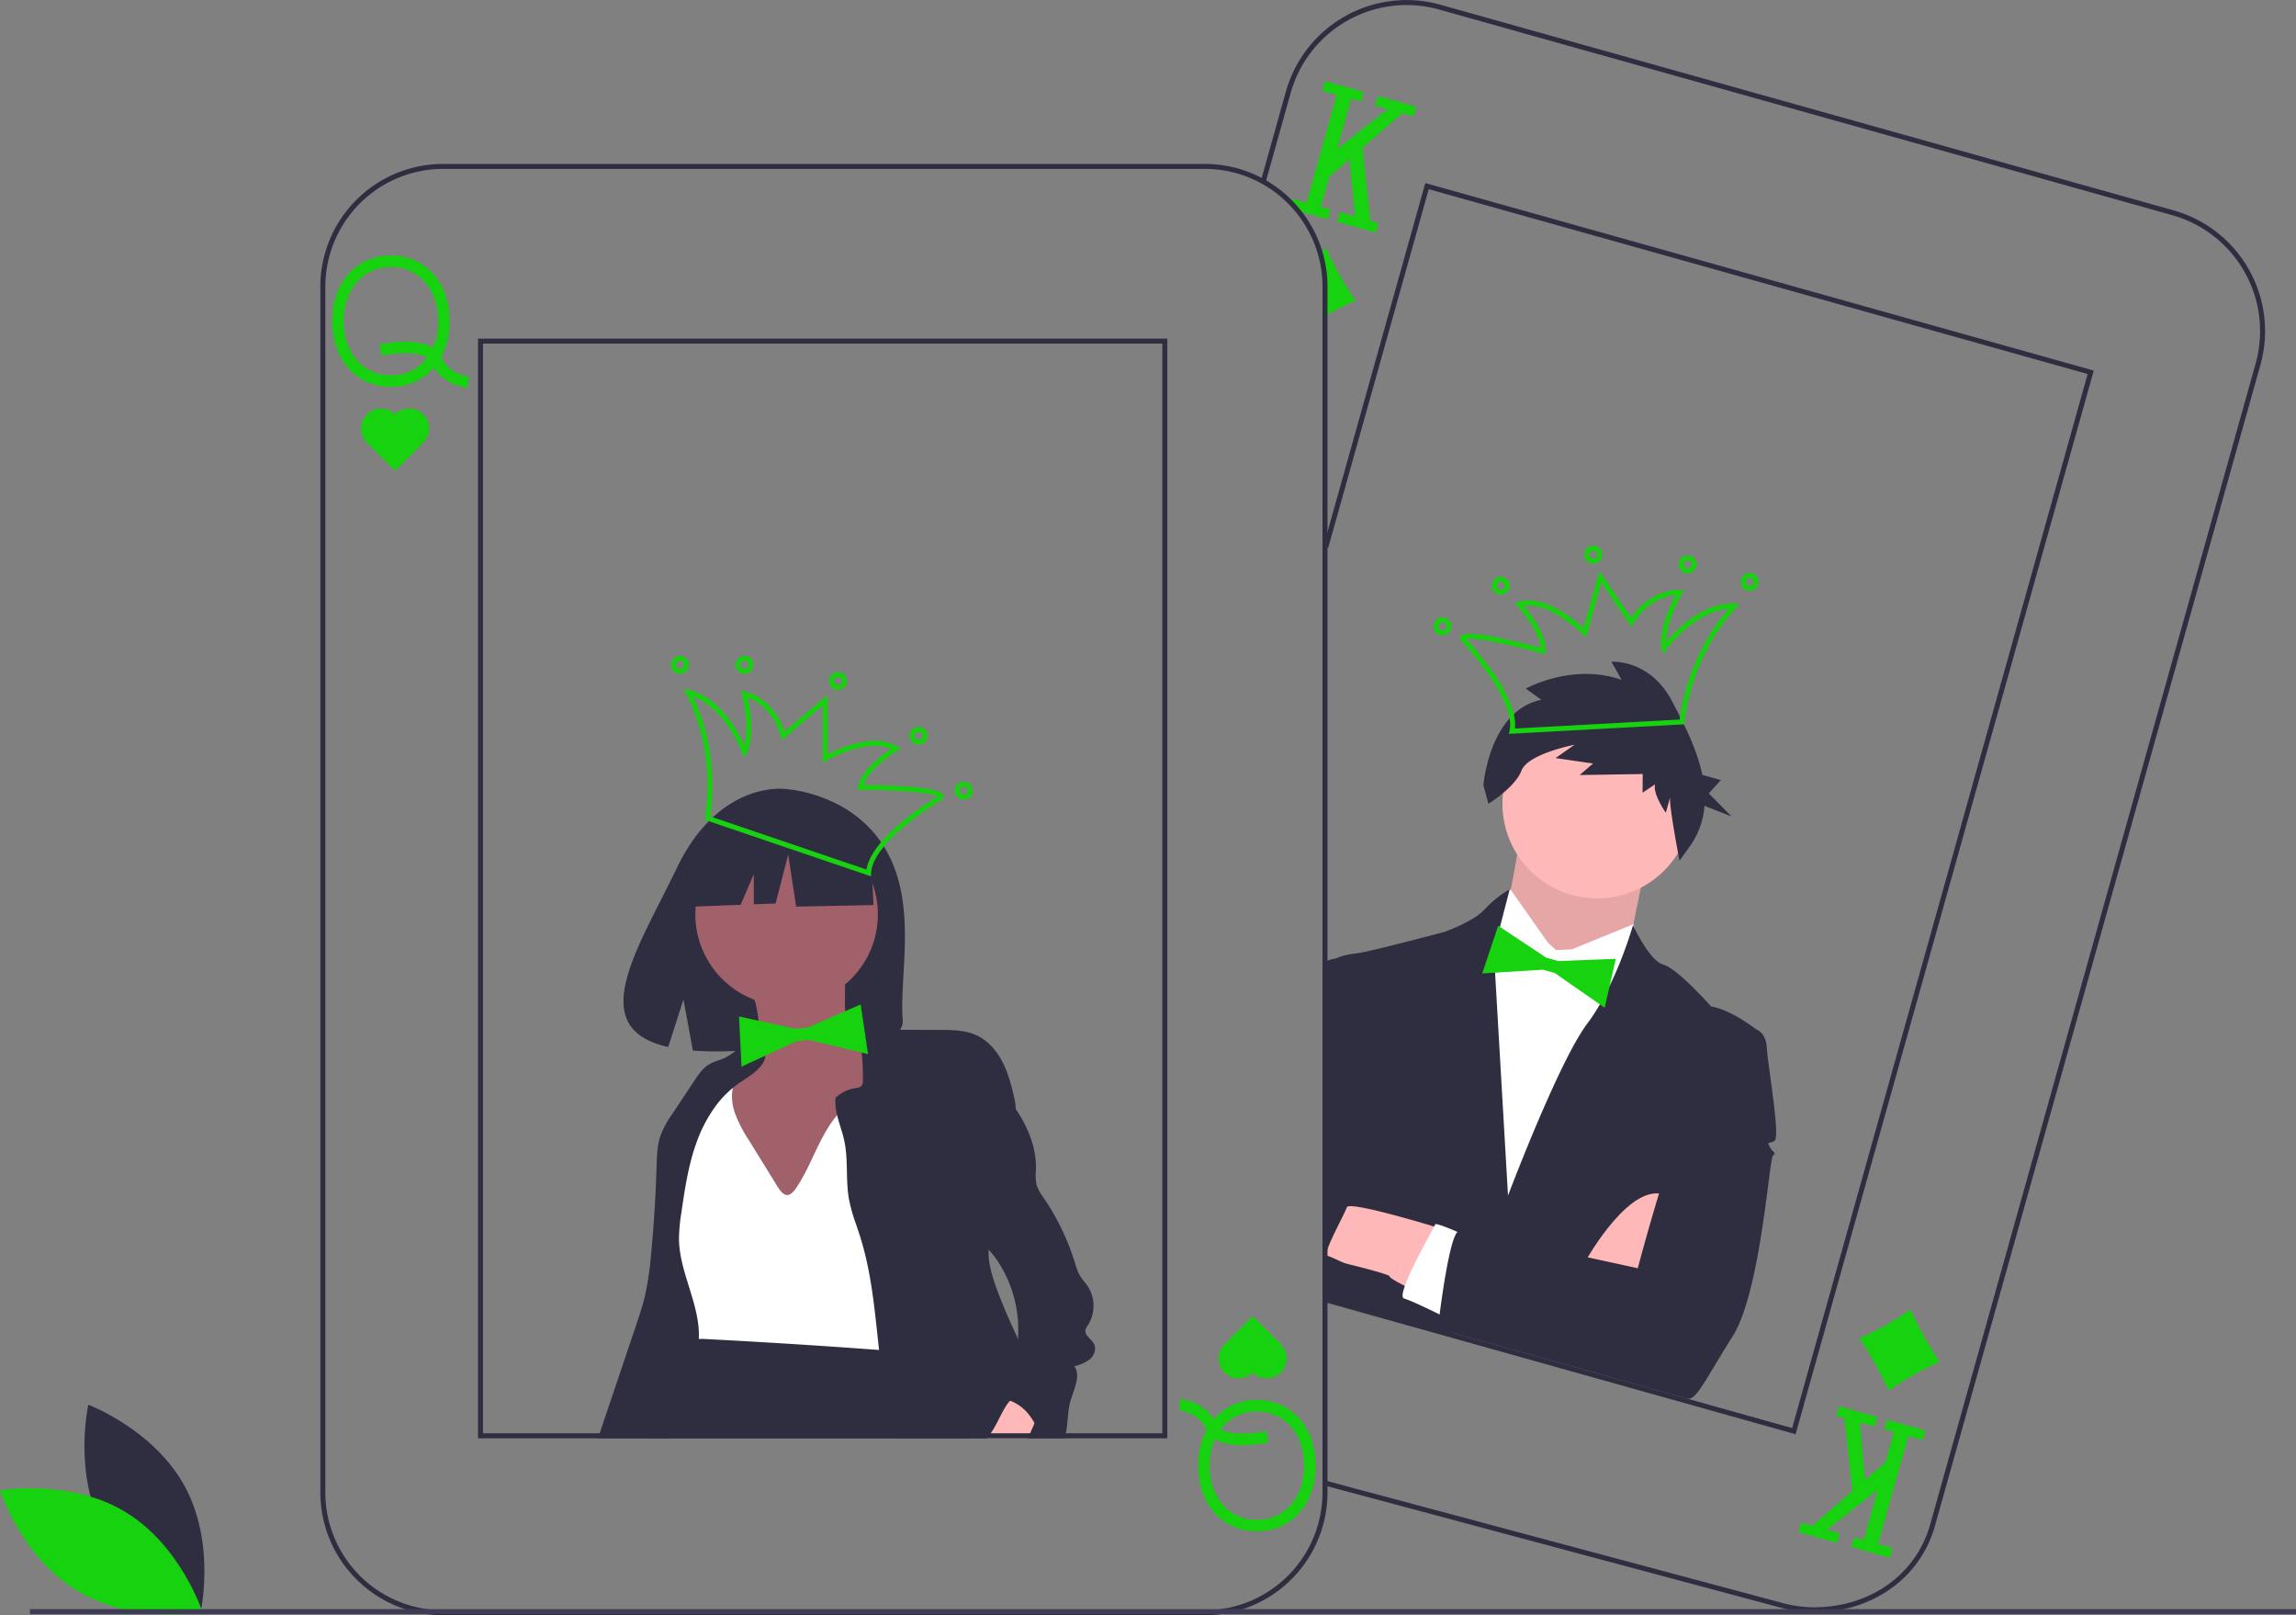 <svg xmlns="http://www.w3.org/2000/svg" width="921" height="647.736" data-name="Layer 1" viewBox="0 0 921 647.736"><rect x="0" y="0" width="921" height="647.736" fill="#808080" stroke="none"/><path fill="#2f2e41" d="M727.8 646.56a50.2 50.2 0 0 1-13.544-1.872l-183.025-48.99.538-1.925 183.026 48.99a48.2 48.2 0 0 0 13.006 1.796c21.539 0 40.642-12.48 46.456-33.214l130.286-464.618h-.001l.284-1.011a48.29 48.29 0 0 0-33.43-59.413L577.204 3.807a48.29 48.29 0 0 0-59.46 33.417l-10.223 36.46-1.925-.54 10.221-36.46a50.29 50.29 0 0 1 61.927-34.802l294.193 82.495a50.29 50.29 0 0 1 35.062 60.962l.009.002-.27.963-130.555 465.581c-6.055 21.593-25.95 34.674-48.382 34.674"/><path fill="#17d20f" d="m518.96 84.066 3.35.94 10.31 2.89 1.08-3.86-3.86-1.08 3.39-12.09 8.15-7.08 2.17 23.02-6-1.69-1.08 3.86 15.4 4.32 1.08-3.86-3.27-.91-3.14-29.22 16-13.91 4.49 1.26 1.08-3.86-15.41-4.32-1.08 3.86 5.08 1.42-20.35 15.99 5.64-20.11 3.86 1.08 1.08-3.86-15.41-4.32-1.08 3.86 5.78 1.62-12.15 43.32-5.78-1.62-.15.52-.62 2.24zm24.79 36.5a117 117 0 0 0-11.25 5.61c-.67.38-1.34.77-2 1.16v-12.37a46.8 46.8 0 0 0-1.87-13.15c.58-.36 1.17-.75 1.75-1.14.53-.35 1.07-.71 1.6-1.07a134.7 134.7 0 0 0 11.77 20.96m183.277 491.276-4.485-1.258-1.08 3.851 15.406 4.32 1.08-3.851-5.074-1.423 20.344-15.996-5.642 20.119-3.851-1.08-1.08 3.851 15.406 4.32 1.08-3.851-5.778-1.62 12.15-43.329 5.778 1.62 1.08-3.851-15.406-4.32-1.08 3.851 3.851 1.08-3.391 12.094-8.146 7.08-2.165-23.016 5.999 1.682 1.08-3.851-15.405-4.32-1.08 3.851 3.273.918 3.142 29.217zm18.788-75.172a110 110 0 0 0 20.46-11.498 169 169 0 0 0 11.779 20.959 126 126 0 0 0-20.46 11.498 135 135 0 0 0-11.779-20.959"/><path fill="#ffb8b8" d="M610.897 328.462s-5.059 32.854-6.561 34.51 10.5 40.333 10.5 40.333l38.488-22.441s7.489-41.52 9.955-42.906-52.382-9.496-52.382-9.496"/><path d="M610.897 328.462s-5.059 32.854-6.561 34.51 10.5 40.333 10.5 40.333l38.488-22.441s7.489-41.52 9.955-42.906-52.382-9.496-52.382-9.496" opacity="0.1"/><circle cx="640.674" cy="322.272" r="38" fill="#ffb8b8"/><path fill="#fff" d="m624.204 381.006-3.311-3.005-14.885-21.185s-1.708-1.124-3.328 4.653l-1.62 5.777-13.984 5.426-30.943 132.57 82.806 23.22 34.101-132.723-16.017-16.954-1.774-8.18-24.728 10.096Z"/><path fill="#2f2e41" d="m530.5 518.826 2 .56 128.96 36.16 43.12-142.65s-10.2-8.06-18.18-9.26c0 0-13.4-15.18-19.17-16.8-5.78-1.62-12.17-15.87-12.17-15.87s-6.75 24.07-18.35 39.51-31.8 68.98-31.8 68.98l-5.7-98.19 6.4-24.69a45.5 45.5 0 0 0-10.06 8.09c-4.51 4.96-16.02 9-16.02 9s-30.32 8.12-35.68 8.7c-5.35.57-7.82 1.96-7.82 1.96l-3.53 24.29-2 13.76Z"/><path fill="#2f2e41" d="M548.1 463.526c-1.2 7.97-13.54 40.86-13.54 40.86l-2.06 2.07-2 2.01v-121.81a5.6 5.6 0 0 1 2-1.39 13.7 13.7 0 0 1 3.53-.94l3.86 1.08s9.41 70.14 8.21 78.12"/><path fill="#ffb8b8" d="M635.943 505.811s18.926-34.159 33.251-25.987-8.64 30.811-8.64 30.811ZM577.361 492.5s-36.318-11.223-37.128-8.335-10.755 19.833-7.866 20.643 25.304 6.057 25.034 7.02 10.745 6.129 10.745 6.129Z"/><path fill="#17d20f" d="m648.165 384.489-23.115.909-4.814-1.35-19.273-12.795-6.383 19.102 24.306-1.493 4.814 1.35 19.986 13.913z"/><path fill="#2f2e41" d="m586.05 528.176-3.55 7.56-51-14-1-2.91v-16.03l2 .78 2.06.81z"/><path fill="#fff" d="M587.953 495.47s-11.977-5.436-12.247-4.473-16.343 28.651-12.492 29.731 17.484 8.019 17.484 8.019Z"/><path fill="#2f2e41" d="m697.84 411.002 6.74 1.89s3.852 1.08 4.157 7.397 5.533 35.825 3.068 37.21-3.16.153-1.773 2.619 2.618 1.773 1.115 3.429-4.951 54.694-16.128 72.331-14.57 26.033-18.422 24.953l-99.83-27.994s4.446-39.257 8.567-39.14 71.639 14.895 71.639 14.895 26.154-100.677 40.867-97.59m-79.555-130.38-6.235-4.47s18.587-10.446 38.429-3.52l-4.088-7.274s15.301-1.155 24.207 15.638c4.682 8.828 10.063 19.17 12.262 29.738l7.434 2.084-4.843 5.336 9.12 9.252-10.834-4.24a32.5 32.5 0 0 1-5.562 15.776l-4.47 6.235s-4.436-23.028-3.728-25.552l-1.77 6.311s-5.35-7.627-4.287-11.414l-5.026 3.356.054-7.473-25.299.394 5.38-4.618-15.047-2.177 7.627-5.35s-18.71 3.604-21.288 10.369-13.26 13.3-13.26 13.3l-2.017-7.373s2.284-29.993 23.24-34.328"/><path fill="#17d20f" d="m605.22 294.293.298-1.295c2.89-12.58-19.338-35.975-19.563-36.21l-.395-.412.155-.55c.44-1.568 2.203-2.96 17.659.39 6.018 1.304 12.019 2.894 14.53 3.575-.28-7.182-9.184-16.7-9.279-16.8l-1.12-1.187 1.566-.46c10.266-3.008 22.28 6.972 26.12 10.505l6.419-22.89 12.701 18.761c7.797-11.672 19.076-11.2 19.569-11.172l1.583.086-.76 1.392c-5.344 9.775-6.306 16.196-6.362 19.362 14.216-16.89 27.027-15.418 27.584-15.344l1.942.256-1.346 1.422c-18.61 19.665-20.802 45.606-20.822 45.866l-.067.874Zm-17.05-38.066c3.93 4.26 20.924 23.481 19.516 35.929l66.11-3.597c.545-4.627 3.898-26.648 19.705-44.5-4.308.385-14.47 2.84-25.175 16.522l-1.227 1.567-.525-1.92c-.083-.302-1.872-7.335 5.553-21.623-3.404.322-11.329 2.104-16.93 11.455l-.806 1.345-12.02-17.753-6.169 22-1.21-1.226c-.135-.137-13.031-13.049-23.754-11.51 2.753 3.206 9.338 11.647 8.617 18.283l-.127 1.174-1.137-.319c-12.628-3.541-27.052-6.563-30.421-5.827m112.738-19.452a3.587 3.587 0 1 1 4.423-2.485 3.59 3.59 0 0 1-4.423 2.485m1.397-4.981a1.587 1.587 0 1 0 1.1 1.956 1.59 1.59 0 0 0-1.1-1.956M676 229.79a3.587 3.587 0 1 1 4.422-2.485 3.59 3.59 0 0 1-4.422 2.486m1.397-4.981a1.587 1.587 0 1 0 1.1 1.956 1.59 1.59 0 0 0-1.1-1.956m-39.261 1.08a3.587 3.587 0 1 1 4.422-2.485 3.59 3.59 0 0 1-4.422 2.485m1.397-4.981a1.587 1.587 0 1 0 1.1 1.956 1.59 1.59 0 0 0-1.1-1.956m-61.843 33.706a3.587 3.587 0 1 1 4.422-2.486 3.59 3.59 0 0 1-4.423 2.486m1.396-4.982a1.587 1.587 0 1 0 1.1 1.956 1.59 1.59 0 0 0-1.1-1.956m21.978-11.302a3.587 3.587 0 1 1 4.422-2.485 3.59 3.59 0 0 1-4.422 2.485m1.397-4.981a1.587 1.587 0 1 0 1.1 1.956 1.59 1.59 0 0 0-1.1-1.956"/><path fill="#2f2e41" d="m720.272 575.155-.962-.27-188.501-52.858.539-1.926 187.539 52.589 118.531-422.696L573.112 75.88l-40.313 143.765-1.926-.54 40.855-145.691.961.27 267.194 74.925-.27.962zM41.634 613.853c12.428 23.049 38.806 32.943 38.806 32.943s6.227-27.475-6.201-50.524-38.806-32.944-38.806-32.944-6.227 27.476 6.201 50.525"/><path fill="#17d20f" d="M50.177 606.27c22.438 13.5 31.08 40.314 31.08 40.314s-27.738 4.926-50.177-8.573S0 597.697 0 597.697s27.738-4.927 50.177 8.573"/><path fill="#2f2e41" d="M530.38 100.676a49 49 0 0 0-8.07-15.67 50 50 0 0 0-4.17-4.77 49.1 49.1 0 0 0-34.87-14.5H177.73a49.28 49.28 0 0 0-49.23 49.23v483.54a49.28 49.28 0 0 0 49.23 49.23h305.54a49.28 49.28 0 0 0 49.23-49.23v-483.54a48.9 48.9 0 0 0-2.12-14.29m.12 497.83a47.287 47.287 0 0 1-47.23 47.23H177.73a47.287 47.287 0 0 1-47.23-47.23v-483.54a47.287 47.287 0 0 1 47.23-47.23h305.54a47.1 47.1 0 0 1 34.25 14.74q.735.78 1.44 1.59a47.12 47.12 0 0 1 11.54 30.9Z"/><path fill="#17d20f" d="M177.242 143.446c-.056-.13-.124-.25-.185-.375a30.3 30.3 0 0 0 3.314-14.268c0-15.501-9.687-26.328-23.556-26.328s-23.557 10.827-23.557 26.328 9.687 26.328 23.557 26.328a22.23 22.23 0 0 0 17.295-7.723c4.441 7.186 13.026 8.134 13.422 8.174l.468-4.595c-.323-.035-7.944-.927-10.758-7.541m-20.427 7.066c-11.15 0-18.938-8.927-18.938-21.709s7.787-21.709 18.938-21.709 18.937 8.927 18.937 21.71a26.1 26.1 0 0 1-2.11 10.606c-6.894-4.189-19.72-1.686-21.46-1.32l.95 4.521c4.712-.986 14.085-1.778 18.165.782a17.67 17.67 0 0 1-14.482 7.12m1.685 15.605a8.014 8.014 0 0 0-11.333 11.333l11.333 11.334 11.333-11.334a8.014 8.014 0 0 0-11.333-11.333m325.258 407.006c.056.13.124.249.185.374a30.3 30.3 0 0 0-3.314 14.268c0 15.502 9.687 26.328 23.556 26.328s23.557-10.826 23.557-26.328-9.687-26.328-23.557-26.328a22.23 22.23 0 0 0-17.295 7.723c-4.441-7.186-13.026-8.134-13.422-8.174l-.468 4.596c.323.034 7.944.926 10.758 7.54m20.427-7.067c11.15 0 18.938 8.927 18.938 21.709s-7.787 21.71-18.938 21.71-18.937-8.928-18.937-21.71a26.1 26.1 0 0 1 2.11-10.607c6.894 4.189 19.72 1.686 21.46 1.32l-.95-4.52c-4.712.986-14.085 1.777-18.165-.783a17.67 17.67 0 0 1 14.482-7.12m-1.685-15.604a8.014 8.014 0 0 0 11.333-11.333L502.5 527.785l-11.333 11.333a8.014 8.014 0 0 0 11.333 11.333"/><path fill="#2f2e41" d="M355.146 340.447c-13.614-23.004-40.549-24.076-40.549-24.076s-26.246-3.356-43.083 31.679c-15.693 32.655-37.351 64.185-3.486 71.83l6.117-19.04 3.788 20.457a133 133 0 0 0 14.49.247c36.266-1.17 70.804.343 69.692-12.671-1.478-17.3 6.13-46.292-6.97-68.426"/><path fill="#a0616a" d="M304.922 418.823c.066 2.59.046 5.32-1.24 7.568-2.551 4.456-8.778 5.123-12.523 8.636-3.94 3.693-4.385 9.688-4.573 15.084-.196 5.642-.362 11.47 1.697 16.726a40.7 40.7 0 0 0 4.75 8.161q3.43 4.944 6.924 9.844a42.5 42.5 0 0 0 4.145 5.203c4.171 4.249 9.893 6.6 15.605 8.279 3.691 1.084 7.677 1.928 11.339.75a21.7 21.7 0 0 0 6.593-4.054c2.724-2.163 5.49-4.37 7.463-7.233 3.075-4.461 3.927-10.045 4.564-15.426a333 333 0 0 0 2.194-47.951 11.75 11.75 0 0 0-.915-5.095c-1.897-3.703-6.977-4.494-9.653-7.68-2.289-2.723-2.382-6.61-2.362-10.167l.05-9.056a3.8 3.8 0 0 0-.44-2.207 3.74 3.74 0 0 0-2.598-1.212 87.6 87.6 0 0 0-17.038-1.14c-4.623.142-13.494-.245-17.492 2.33-3.629 2.337.915 8.793 1.755 12.42a81 81 0 0 1 1.755 16.22"/><circle cx="315.534" cy="366.668" r="36.604" fill="#a0616a"/><path fill="#fff" d="M300.462 457.333a53.6 53.6 0 0 1-5.709-11.087c-1.309-3.956-1.652-8.377-.099-12.244-3.955-2.295-9.326-.437-12.206 3.115s-3.762 8.313-4.016 12.88.015 9.198-.979 13.662c-2.198 9.876-10.356 17.995-10.962 28.094-.597 9.936 6.216 18.591 9.568 27.963a46.6 46.6 0 0 1 2.498 18.202c-.109 1.992-.234 4.263 1.172 5.68a6.5 6.5 0 0 0 2.534 1.365c16.173 5.69 33.643 6.182 50.783 6.616l28.31.717a9 9 0 0 0 5-.837c2.539-1.557 2.879-5.048 2.922-8.027.372-25.656-.72-51.309-1.81-76.944-.396-9.292-.798-18.638-2.768-27.727-.502-2.315-1.325-4.889-3.461-5.91-1.809-.865-3.955-.305-5.835.39a46.46 46.46 0 0 0-21.758 16.749c-5.809 8.267-8.666 18.184-14.351 26.514-4.125 6.045-6.511.777-9.26-3.675q-4.785-7.75-9.573-15.496"/><path fill="#2f2e41" d="M296.08 434.635c-.72.51-1.43 1.05-2.11 1.62a41 41 0 0 0-6.8 7.16 56.7 56.7 0 0 0-7.7 14.53c-3.32 9.1-4.76 18.76-6.14 28.34a68.4 68.4 0 0 0-.97 10.68c.21 13.16 7.99 25.35 8 38.52 0 .5-.01.99-.04 1.49a43 43 0 0 1-.76 6.42c-.57 3.09-1.39 6.14-2.2 9.18-2.04 7.62-4.24 15.52-8.22 22.21-.4.68-.83 1.35-1.27 2h-28c.22-.67.45-1.33.67-2q7.155-21.195 14.3-42.38c1.46-4.32 2.92-8.66 3.95-13.1a124 124 0 0 0 2.41-16.63q1.65-17.385 2.17-34.84c.13-4.18.22-8.45 1.57-12.41a40.6 40.6 0 0 1 4.98-9.08l8.67-13.05c1.61-2.42 3.3-4.91 5.78-6.42 2.07-1.27 4.53-1.73 6.71-2.8a34 34 0 0 0 3.94-2.61c3.26-2.31 7.09-4.74 9.9-2.38a5.5 5.5 0 0 1 1.16 1.33 7 7 0 0 1 .43.77c2.7 5.84-6.8 10.88-10.43 13.45"/><path fill="#2f2e41" d="M388.32 576.785H258.64c.7-.64 1.39-1.31 2.06-2 .1-.1.19-.2.29-.3 4.96-5.15 6.09-11.48 8.58-18.18q2.805-7.575 5.61-15.14a7.8 7.8 0 0 1 1.43-2.69 4.44 4.44 0 0 1 1.97-1.18 7.6 7.6 0 0 1 1.74-.32 19 19 0 0 1 2.53 0q34.905 1.8 69.76 4.39l9 .69c2.45 1.82 4.87 3.75 7.18 5.79 7.51 6.6 14.02 14.37 17.75 23.55.45 1.11.86 2.24 1.2 3.39.22.66.41 1.33.58 2M349.127 338.23l-26.61-13.939-36.747 5.702-7.603 33.58 18.926-.728 5.287-12.337v12.133l8.733-.336 5.068-19.64 3.168 20.908 31.045-.634z"/><path fill="#2f2e41" d="M388.32 576.785h-29.28c-.21-.66-.41-1.33-.6-2a157 157 0 0 1-4.54-22.68c-.31-2.19-.58-4.39-.83-6.58-.16-1.39-.31-2.77-.46-4.16-1.68-15.44-2.97-31.03-7.69-45.81-.57-1.79-1.19-3.57-1.79-5.35a63 63 0 0 1-2.6-9.41c-1.28-7.32-.32-14.9-1.64-22.21-.74-4.08-2.21-7.67-3.1-11.41a23.1 23.1 0 0 1-.66-6.91 14.9 14.9 0 0 1 7.79-3.86c1.01-.17 2.15-.3 2.76-1.11a3.46 3.46 0 0 0 .46-2.04 98 98 0 0 0-.81-14.11c-.2-1.64-.45-3.28-.75-4.91-.01-.08-.03-.15-.04-.23 2.44-1.06 5.19-1.07 7.84-1.06 2.89.01 5.77.01 8.65.02q7.995.03 15.99.05c4.96.01 10.09.06 14.6 2.11 4.66 2.13 8.2 6.24 10.54 10.8s3.61 9.58 4.76 14.57a19.5 19.5 0 0 1 .5 4.21c.22 11.26-8.18 22.6-9.02 34.11-.27 3.73.04 7.49-.3 11.22-.34 3.74-1.34 7.4-1.52 11.14-.01.19-.02.39-.02.58-.11 4.87 1.31 9.64 2.95 14.23 2.54 7.13 5.63 14.04 8.82 20.91 3.08 6.65 6.24 13.27 9.08 20.01a34.3 34.3 0 0 1 2.95 9.89 13.7 13.7 0 0 1-1.51 7.99 9.4 9.4 0 0 1-1.19 1.69l-.02.02c-.09.1-.18.2-.27.29z"/><path fill="#ffb8b8" d="M416.21 566.525a11.1 11.1 0 0 1-1.07 3.83c-.05.12-.1.23-.15.35-.58 1.37-1.17 2.72-1.78 4.08-.3.66-.6 1.33-.91 2h-16.56a18.5 18.5 0 0 0 1.66-2c2.54-3.53 4.01-7.82 6.6-11.63a9 9 0 0 1 1.21-1.44c4.15-4.02 11.26-3.2 11 4.81"/><path fill="#2f2e41" d="M426.99 576.785a20 20 0 0 0 .53-2c.12-.53.22-1.05.3-1.58.53-3.49.52-7.06 1.35-10.49 1.17-4.91 4.68-10.72 1.79-14.85a15.7 15.7 0 0 0 6.21-2.78c1.72-1.5 2.72-4.1 1.68-6.14-1.03-2.01-3.82-3.34-3.44-5.57a5.3 5.3 0 0 1 .98-1.94 14.53 14.53 0 0 0-.25-15.94c-.91-1.3-2.03-2.44-2.86-3.8a22.7 22.7 0 0 1-2.07-5.27 98.2 98.2 0 0 0-12.63-26.18 17.4 17.4 0 0 1-2.79-5.16 21.3 21.3 0 0 1-.22-6.13c.2-8.08-2.82-15.97-7.17-22.77-.32-.5-.65-.99-.98-1.48-4.2-6.19-9.41-11.62-14.6-17.01-2.14 1-4.03 1.65-5.14 3.73a11.1 11.1 0 0 0-.99 3.72c-1.42 9.9-2.65 19.86-3.61 29.81-.48 5.03-.97 10.1-.4 15.12s2.28 10.05 5.68 13.78c2.13 2.34 4.83 4.08 7.14 6.24q.555.525 1.08 1.08a35.4 35.4 0 0 1 4.41 5.79 49.92 49.92 0 0 1 7.34 29.93 49 49 0 0 1-.75 5.64 23.3 23.3 0 0 1-2.66 7.6c-1.05 1.73-2.43 3.24-3.38 5.03s-1.4 4.02-.46 5.81a11.8 11.8 0 0 1 4.13.74 17.53 17.53 0 0 1 7.8 5.95 26 26 0 0 1 1.98 3.04 38 38 0 0 1 1.98 4.08c.24.55.47 1.12.69 1.69a1.7 1.7 0 0 1 .12.31Z"/><path fill="#17d20f" d="m345.231 402.805-21.204 9.248-4.976.492-22.605-4.914.997 20.115 22.1-10.225 4.976-.492 23.676 5.696z"/><path fill="#2f2e41" d="M387.74 574.785c.22.66.41 1.33.58 2h7.42a18.5 18.5 0 0 0 1.66-2Zm-195.99-439v441h276.5v-441Zm274.5 439h-272.5v-437h272.5Zm-78.51 0c.22.66.41 1.33.58 2h7.42a18.5 18.5 0 0 0 1.66-2Z"/><path fill="#17d20f" d="m282.601 328.718.171-.86c.051-.255 4.945-25.825-7.665-49.784l-.912-1.733 1.939.277c.556.08 13.289 2.122 22.417 22.222.801-3.063 1.608-9.505-.898-20.36l-.356-1.545 1.548.344c.482.107 11.469 2.697 15.825 16.04l17.295-14.633v23.772c4.651-2.366 18.914-8.731 27.986-3.062l1.384.865-1.399.84c-.119.072-11.262 6.831-13.471 13.671 2.603.022 8.81.112 14.957.48 15.786.948 17.108 2.765 17.108 4.394v.57l-.49.29c-.28.166-28 16.691-28.614 29.584l-.064 1.327Zm62.592-11.952h-1.18l.194-1.165c1.097-6.584 9.717-12.934 13.233-15.277-9.909-4.377-25.812 4.573-25.98 4.669l-1.495.854v-22.849l-16.367 13.849-.413-1.514c-2.868-10.515-10.018-14.37-13.208-15.6 3.292 15.762-.33 22.05-.492 22.32l-1.024 1.706-.758-1.84c-6.614-16.064-15.735-21.172-19.78-22.706 10.4 21.457 7.683 43.565 6.959 48.168l62.683 21.313c2.006-12.365 23.559-26.285 28.493-29.325-3.046-1.619-17.75-2.603-30.865-2.603m-76.022-50.153a3.587 3.587 0 1 1 3.587 3.587 3.59 3.59 0 0 1-3.587-3.587m2 0a1.587 1.587 0 1 0 1.587-1.587 1.59 1.59 0 0 0-1.587 1.587m23.87 0a3.587 3.587 0 1 1 3.587 3.587 3.59 3.59 0 0 1-3.587-3.587m2 0a1.587 1.587 0 1 0 1.587-1.587 1.59 1.59 0 0 0-1.587 1.587m35.511 6.468a3.587 3.587 0 1 1 3.587 3.587 3.59 3.59 0 0 1-3.587-3.587m2 0a1.587 1.587 0 1 0 1.587-1.587 1.59 1.59 0 0 0-1.587 1.587m48.446 43.978a3.587 3.587 0 1 1 3.586 3.587 3.59 3.59 0 0 1-3.586-3.587m2 0a1.587 1.587 0 1 0 1.586-1.587 1.59 1.59 0 0 0-1.586 1.587m-20.109-21.989a3.587 3.587 0 1 1 3.587 3.587 3.59 3.59 0 0 1-3.587-3.587m2 0a1.587 1.587 0 1 0 1.587-1.587 1.59 1.59 0 0 0-1.587 1.587"/><path fill="#3f3d56" d="M12 645.285h909v2H12z"/></svg>